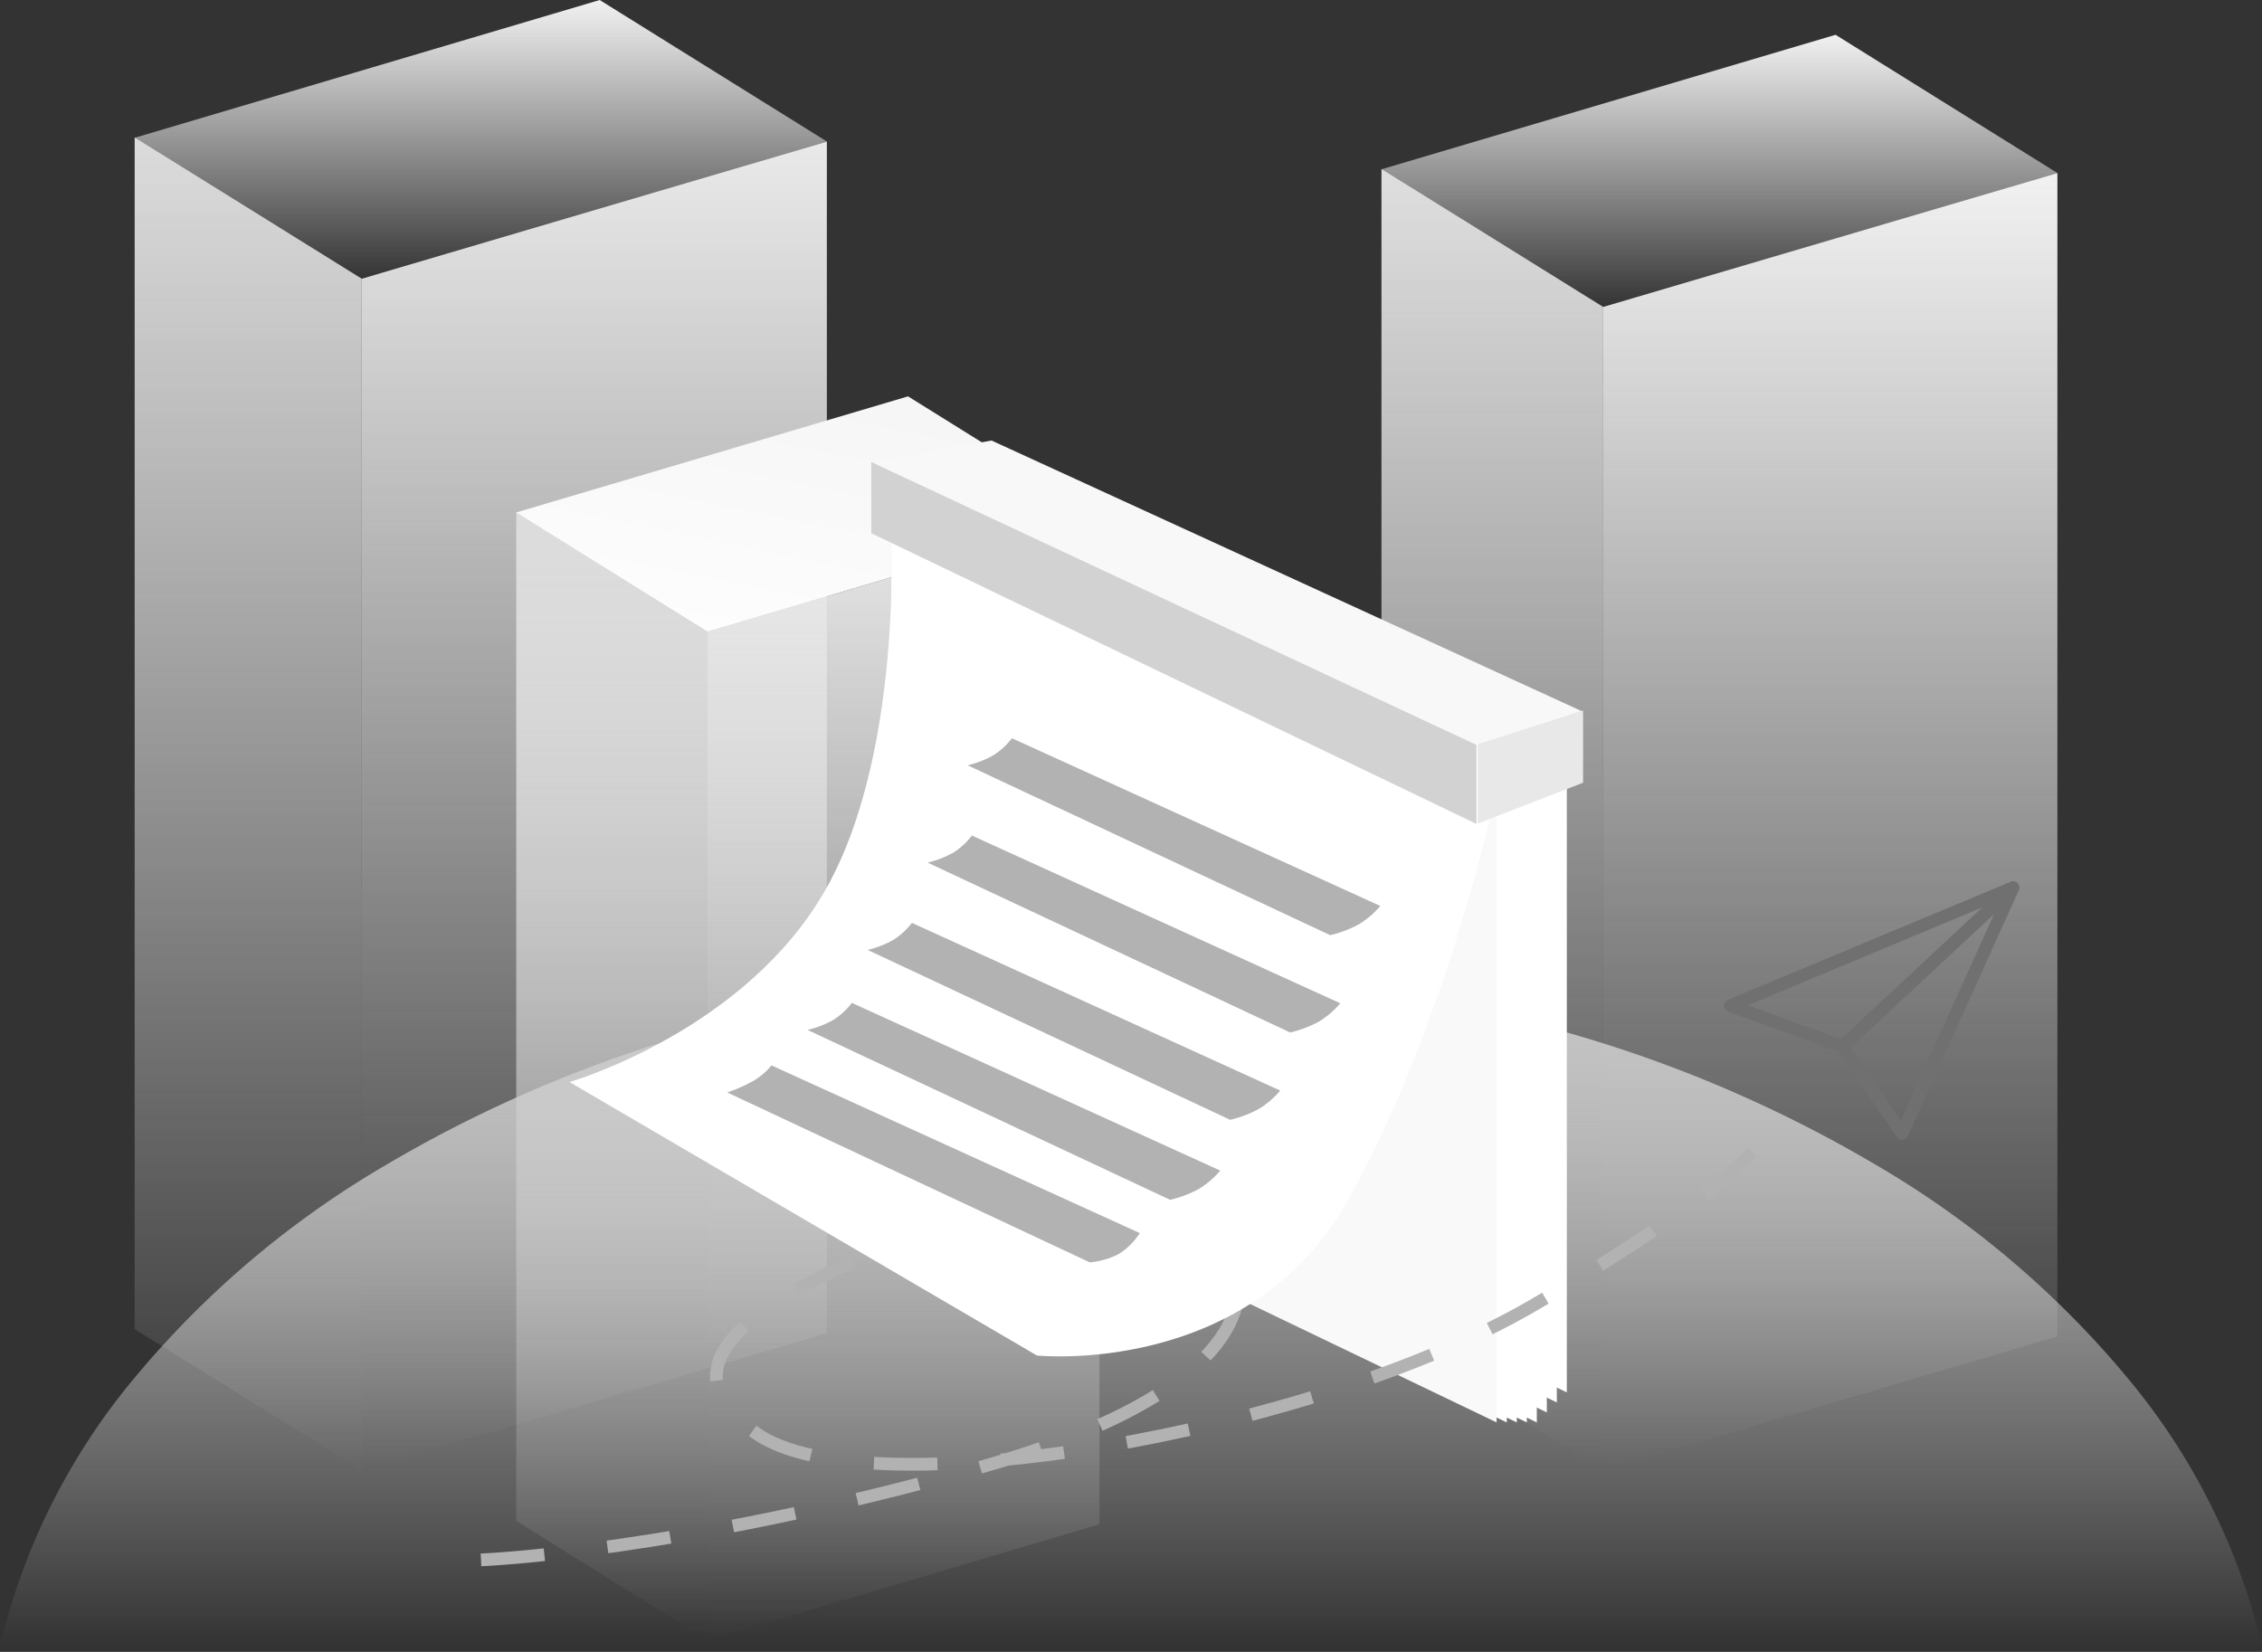 <svg xmlns="http://www.w3.org/2000/svg" xmlns:xlink="http://www.w3.org/1999/xlink" width="178" height="130" viewBox="0 0 178 130">
  <rect x="0" y="0" width="178" height="130" fill="#333333" stroke="none"/>
  <defs>
    <linearGradient id="linear-gradient" x1="0.5" x2="0.5" y2="1" gradientUnits="objectBoundingBox">
      <stop offset="0" stop-color="#e9e9e9"/>
      <stop offset="1" stop-color="#fff" stop-opacity="0"/>
    </linearGradient>
    <linearGradient id="linear-gradient-2" x1="0.5" x2="0.5" y2="1" gradientUnits="objectBoundingBox">
      <stop offset="0" stop-color="#dcdcdc"/>
      <stop offset="1" stop-color="#fff" stop-opacity="0"/>
    </linearGradient>
    <linearGradient id="linear-gradient-3" x1="0.5" x2="0.5" y2="1" gradientUnits="objectBoundingBox">
      <stop offset="0" stop-color="#f1f1f1"/>
      <stop offset="1" stop-color="#fff" stop-opacity="0"/>
    </linearGradient>
    <linearGradient id="linear-gradient-5" x1="0.5" x2="0.5" y2="1" gradientUnits="objectBoundingBox">
      <stop offset="0" stop-color="#dedede"/>
      <stop offset="1" stop-color="#fff" stop-opacity="0"/>
    </linearGradient>
    <linearGradient id="linear-gradient-7" x1="0.5" x2="0.5" y2="1" gradientUnits="objectBoundingBox">
      <stop offset="0" stop-color="#e8e8e8"/>
      <stop offset="1" stop-color="#fff" stop-opacity="0"/>
    </linearGradient>
    <linearGradient id="linear-gradient-9" x1="0.213" y1="1.265" x2="0.846" gradientUnits="objectBoundingBox">
      <stop offset="0" stop-color="#fff"/>
      <stop offset="1" stop-color="#f5f5f5"/>
    </linearGradient>
    <linearGradient id="linear-gradient-10" x1="0.5" x2="0.5" y2="1" gradientUnits="objectBoundingBox">
      <stop offset="0" stop-color="#c5c5c5"/>
      <stop offset="1" stop-color="#fff" stop-opacity="0"/>
    </linearGradient>
  </defs>
  <g id="暂无数据" transform="translate(-93 -153)">
    <rect id="矩形_639" data-name="矩形 639" width="178" height="130" transform="translate(93 153)" fill="none"/>
    <g id="暂无数据-2" data-name="暂无数据" transform="translate(31.648 -170.376)">
      <g id="组_72" data-name="组 72" transform="translate(71.94 323.376)">
        <path id="路径_82" data-name="路径 82" d="M0,10.795,36.6,0V93.779L0,104.574Z" transform="translate(17.878 11.142)" fill="url(#linear-gradient)"/>
        <path id="路径_81" data-name="路径 81" d="M-8.492,10.642-26.361-.469v93.78l17.868,11.111Z" transform="translate(26.37 11.293)" fill="url(#linear-gradient-2)"/>
        <path id="路径_80" data-name="路径 80" d="M-8.5,5.55,28.106-5.3,10.228-16.437l-36.6,10.845Z" transform="translate(26.375 16.438)" fill="url(#linear-gradient-3)"/>
      </g>
      <g id="组_70" data-name="组 70" transform="translate(170.053 326.113)">
        <path id="路径_78" data-name="路径 78" d="M0,10.539,35.741,0V91.56L0,102.1Z" transform="translate(17.457 10.88)" fill="url(#linear-gradient-3)"/>
        <path id="路径_79" data-name="路径 79" d="M-8.913,10.38-26.361-.469V91.093l17.448,10.848Z" transform="translate(26.37 11.038)" fill="url(#linear-gradient-5)"/>
        <path id="路径_77" data-name="路径 77" d="M-8.918,5.032,26.823-5.558,9.366-16.437-26.375-5.848Z" transform="translate(26.375 16.438)" fill="url(#linear-gradient-3)"/>
      </g>
      <g id="组_71" data-name="组 71" transform="translate(101.968 354.568)">
        <path id="路径_74" data-name="路径 74" d="M0,9.137,30.839,0V79.381L0,88.519Z" transform="translate(15.062 9.387)" fill="url(#linear-gradient-7)"/>
        <path id="路径_75" data-name="路径 75" d="M-11.306,8.936l-15.054-9.4V78.913l15.054,9.4Z" transform="translate(26.369 9.588)" fill="url(#linear-gradient-2)"/>
        <path id="路径_76" data-name="路径 76" d="M-11.313,2.087,19.526-7.05,4.464-16.437-26.375-7.3Z" transform="translate(26.375 16.438)" fill="url(#linear-gradient-9)"/>
      </g>
      <path id="减去_26" data-name="减去 26" d="M178,53H0A51.361,51.361,0,0,1,10.453,32.048,74.532,74.532,0,0,1,30.195,15.237,103.3,103.3,0,0,1,57.089,4.058a127.515,127.515,0,0,1,63.823,0,103.3,103.3,0,0,1,26.894,11.179,74.532,74.532,0,0,1,19.741,16.811A51.363,51.363,0,0,1,178,53Z" transform="translate(61.352 399.925)" fill="url(#linear-gradient-10)"/>
      <g id="组_69" data-name="组 69" transform="translate(132.302 361)">
        <path id="路径_83" data-name="路径 83" d="M581.017,1596.617v49.077l47.622,22.879v-49.69Z" transform="translate(-576.294 -1596.617)" fill="#fff"/>
        <path id="路径_84" data-name="路径 84" d="M581.017,1596.617v49.077l47.622,22.879v-49.69Z" transform="translate(-577.081 -1595.829)" fill="#fff"/>
        <path id="路径_85" data-name="路径 85" d="M581.017,1596.617v49.077l47.622,22.879v-49.69Z" transform="translate(-577.868 -1595.042)" fill="#fff"/>
        <path id="路径_86" data-name="路径 86" d="M581.017,1596.617v49.077l47.622,22.879v-49.69Z" transform="translate(-578.655 -1594.255)" fill="#fff"/>
        <path id="路径_87" data-name="路径 87" d="M581.017,1596.617v49.077l47.622,22.879v-49.69Z" transform="translate(-579.442 -1594.255)" fill="#fff"/>
        <path id="路径_88" data-name="路径 88" d="M581.017,1596.617v49.077l47.622,22.879v-49.69Z" transform="translate(-580.23 -1594.255)" fill="#fff"/>
        <path id="路径_89" data-name="路径 89" d="M581.017,1596.617v49.077l47.622,22.879v-49.69Z" transform="translate(-581.017 -1594.255)" fill="#fff"/>
      </g>
      <path id="路径_90" data-name="路径 90" d="M581.017,1596.617v49.077l47.622,22.879v-49.69Z" transform="translate(-449.519 -1233.255)" fill="#f9f9f9"/>
      <path id="路径_94" data-name="路径 94" d="M0,26.871s15.206.524,39.5-4.48S60.83,8.41,60.83,8.41,54-1.55,39.493,2.677s-25.432,9.148-17.182,15.8,43.59,3.045,61.5-5.717S103.808,0,103.808,0" transform="matrix(0.998, -0.07, 0.07, 0.998, 97.323, 419.319)" fill="none" stroke="#b2b2b2" stroke-width="1" stroke-dasharray="5"/>
      <path id="路径_91" data-name="路径 91" d="M574.188,1596.617s1.272,18.485-5.043,29.734-20.217,15.261-20.217,15.261l36.782,21.521s16.629,1.735,24.455-12.2,11.645-32.05,11.645-32.05Z" transform="translate(-442.761 -1233.08)" fill="#fff"/>
      <path id="路径_71" data-name="路径 71" d="M581.017,1595.333l9.439-1.709,46.47,21.311-8.288,2.664Z" transform="translate(-451.078 -1235.579)" fill="#f8f8f8"/>
      <path id="路径_92" data-name="路径 92" d="M584.452,1595.754a7.81,7.81,0,0,0,2.033-.791,5.66,5.66,0,0,0,1.455-1.338l28.986,13.2a6.919,6.919,0,0,1-1.686,1.445,9.062,9.062,0,0,1-2.256.854Z" transform="translate(-459.552 -1191.323)" fill="#b2b2b2"/>
      <path id="路径_204" data-name="路径 204" d="M584.452,1595.754a7.81,7.81,0,0,0,2.033-.791,5.66,5.66,0,0,0,1.455-1.338l28.986,13.2a6.919,6.919,0,0,1-1.686,1.445,9.062,9.062,0,0,1-2.256.854Z" transform="translate(-454.829 -1197.621)" fill="#b2b2b2"/>
      <path id="路径_205" data-name="路径 205" d="M584.452,1595.754a7.81,7.81,0,0,0,2.033-.791,5.66,5.66,0,0,0,1.455-1.338l28.986,13.2a6.919,6.919,0,0,1-1.686,1.445,9.062,9.062,0,0,1-2.256.854Z" transform="translate(-450.106 -1204.492)" fill="#b2b2b2"/>
      <path id="路径_206" data-name="路径 206" d="M584.452,1595.754a7.81,7.81,0,0,0,2.033-.791,5.66,5.66,0,0,0,1.455-1.338l28.986,13.2a6.919,6.919,0,0,1-1.686,1.445,9.062,9.062,0,0,1-2.256.854Z" transform="translate(-446.957 -1212.151)" fill="#b2b2b2"/>
      <path id="路径_93" data-name="路径 93" d="M584.452,1595.754a12.194,12.194,0,0,0,2.118-.943,5.41,5.41,0,0,0,1.369-1.186l28.986,13.2a5.509,5.509,0,0,1-1.644,1.637,6.071,6.071,0,0,1-2.3.663Z" transform="translate(-465.877 -1186.404)" fill="#b2b2b2"/>
      <path id="路径_72" data-name="路径 72" d="M581.017,1596.617v5.6l47.622,22.879v-6.217Z" transform="translate(-451.101 -1236.878)" fill="#d2d2d2"/>
      <path id="路径_73" data-name="路径 73" d="M664.4,1639.836l8.288-3.213v-5.684L664.4,1633.6Z" transform="translate(-486.76 -1251.648)" fill="#e8e8e8"/>
      <g id="组_73" data-name="组 73" transform="matrix(0.978, -0.208, 0.208, 0.978, 196.582, 398.165)">
        <path id="路径_95" data-name="路径 95" d="M0,4.459,23.695,0,7.968,9.436Z" transform="translate(0 0)" fill="none" stroke="#707070" stroke-linecap="round" stroke-linejoin="round" stroke-width="1"/>
        <path id="路径_96" data-name="路径 96" d="M3.174,17.089,15.727,0,0,9.436Z" transform="translate(7.968 0)" fill="none" stroke="#707070" stroke-linecap="round" stroke-linejoin="round" stroke-width="1"/>
      </g>
    </g>
  </g>
</svg>
